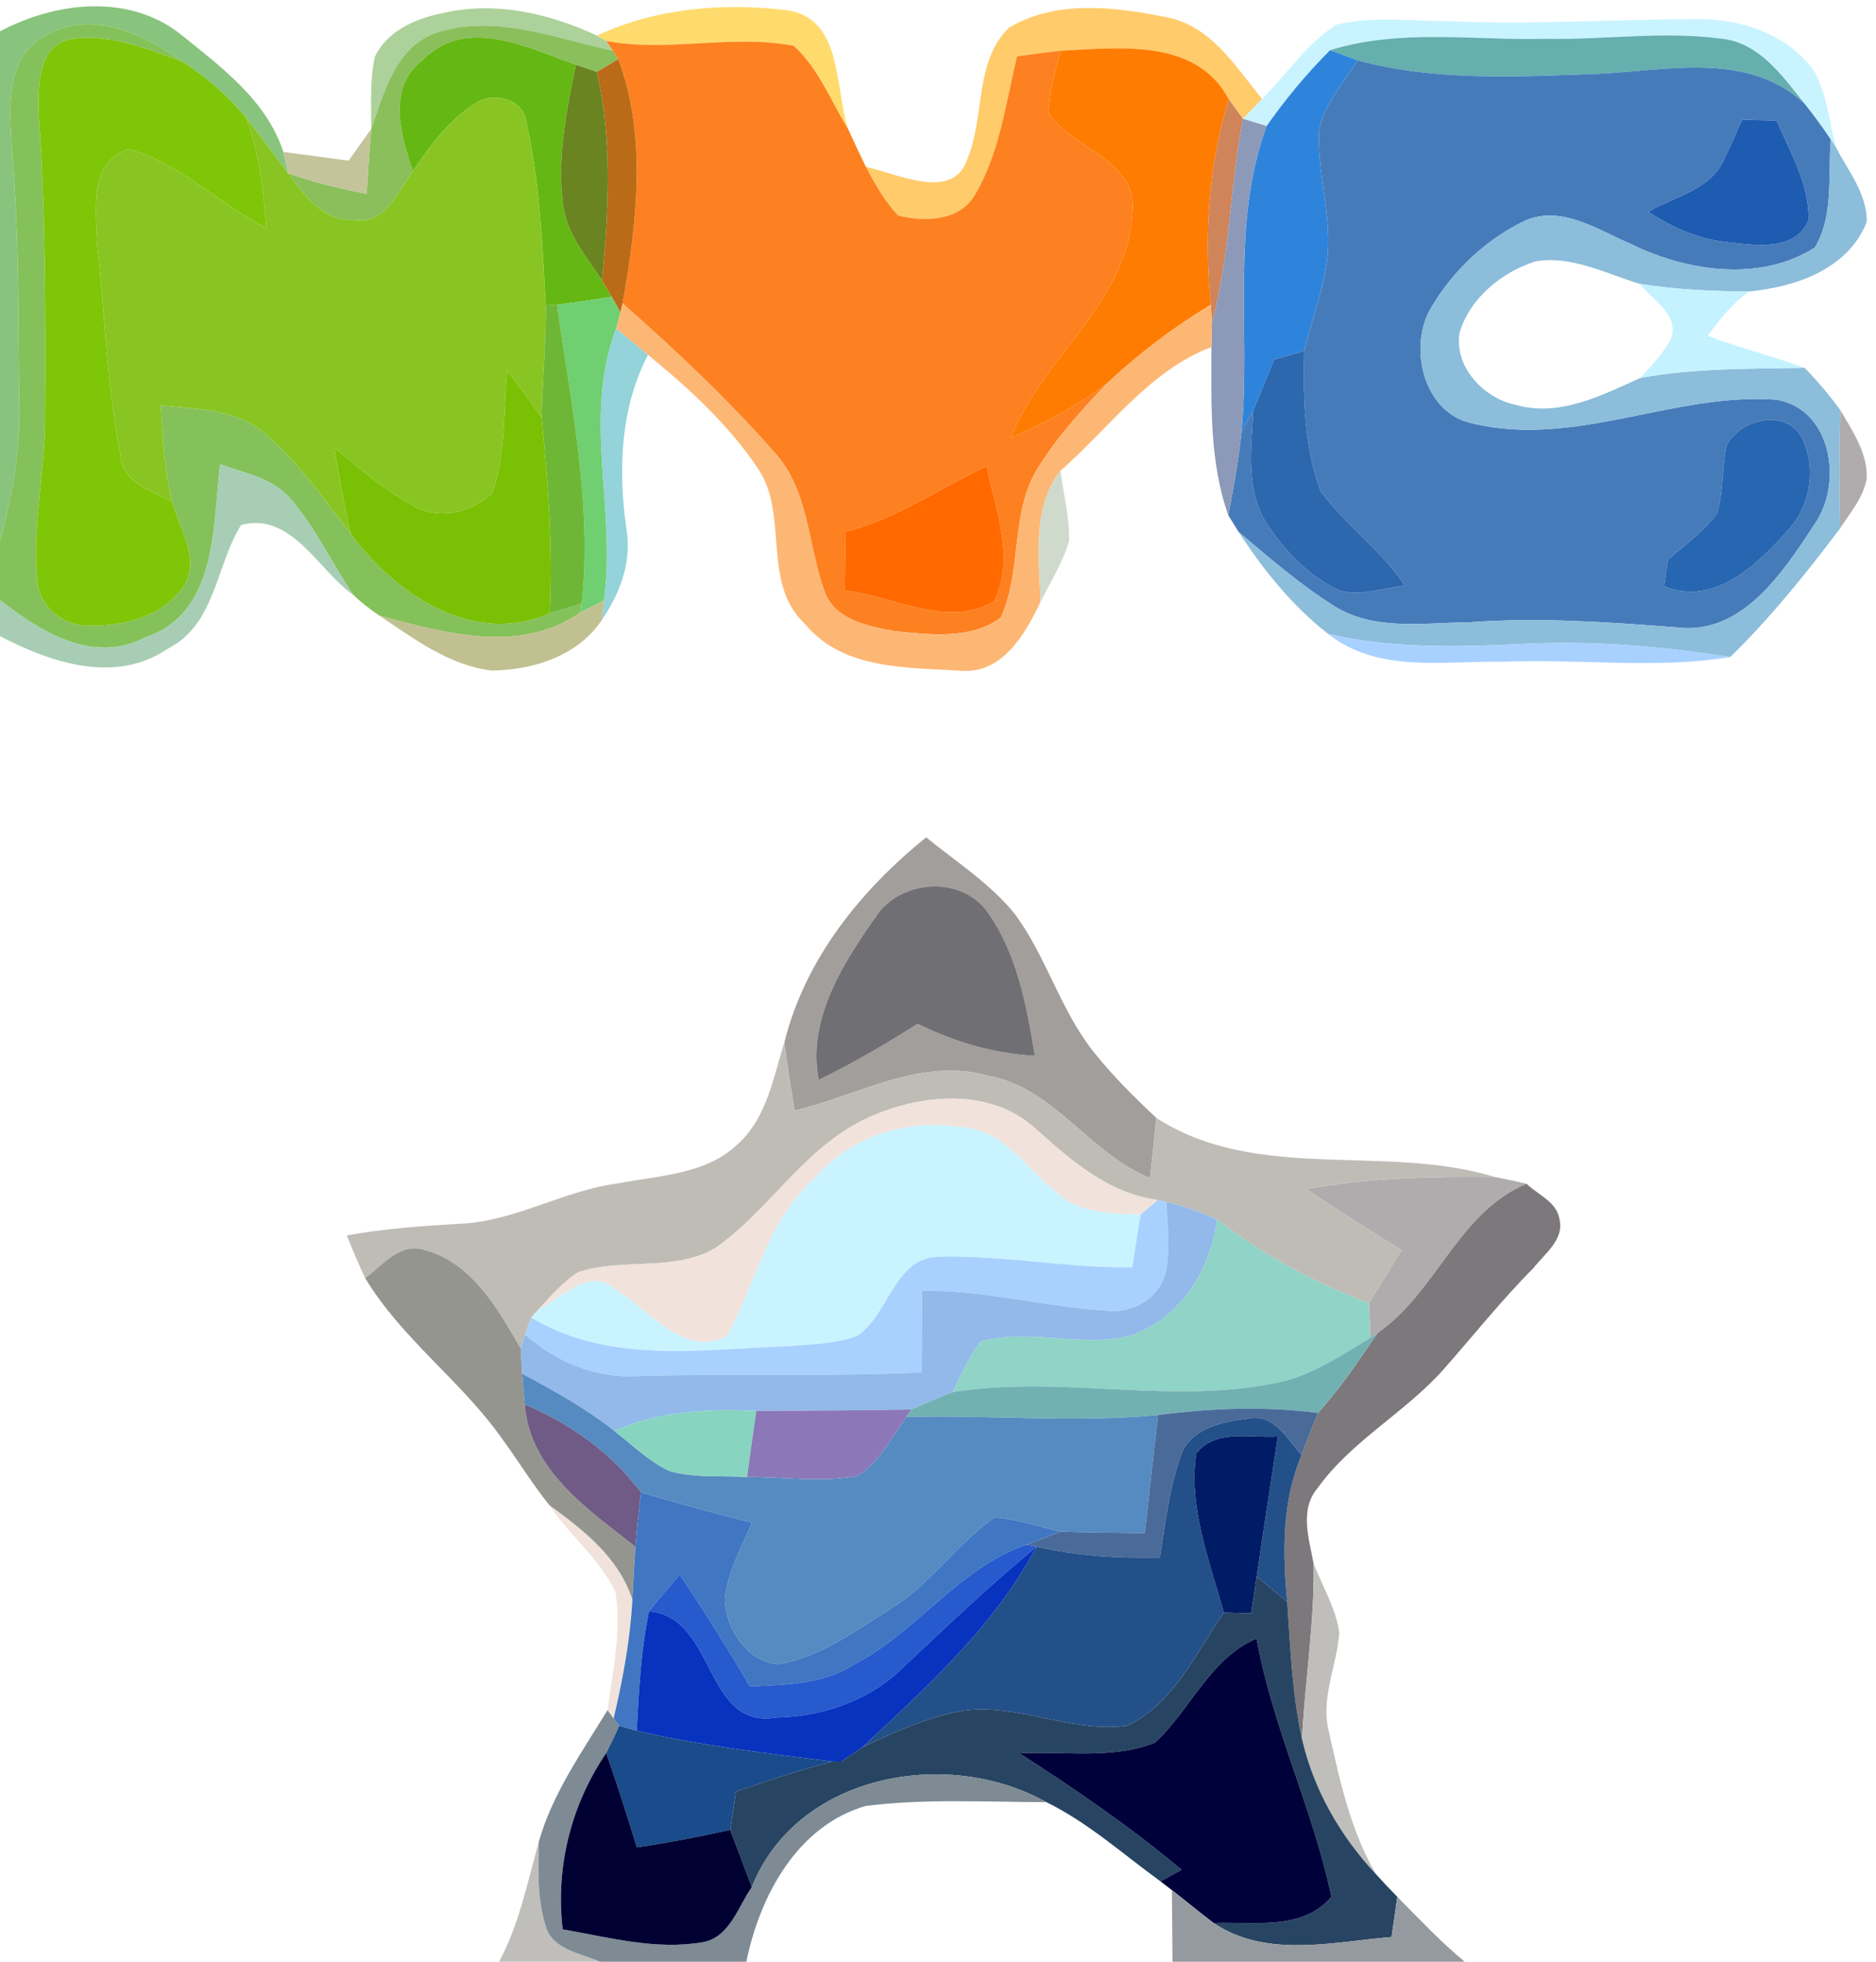 <?xml version="1.0" encoding="UTF-8" ?>
<!DOCTYPE svg PUBLIC "-//W3C//DTD SVG 1.1//EN" "http://www.w3.org/Graphics/SVG/1.1/DTD/svg11.dtd">
<svg width="176pt" height="184pt" viewBox="0 0 176 184" version="1.1" xmlns="http://www.w3.org/2000/svg">
<g id="#88c47dff">
<path fill="#88c47d" opacity="1.00" d=" M 0.00 2.94 C 5.17 0.20 11.95 -0.63 16.84 3.13 C 20.65 6.21 25.01 9.38 26.58 14.25 C 26.70 14.75 26.92 15.74 27.03 16.24 C 25.72 14.49 24.43 12.72 23.06 11.02 C 21.39 8.97 19.35 7.25 17.15 5.80 C 13.53 3.26 8.63 0.78 4.35 3.33 C 0.41 5.26 0.90 10.17 1.10 13.83 C 1.79 21.53 1.70 29.27 1.79 37.00 C 2.00 41.65 1.22 46.26 0.00 50.73 L 0.00 2.94 Z" />
</g>
<g id="#acd19bff">
<path fill="#acd19b" opacity="1.00" d=" M 41.46 1.25 C 46.37 0.06 51.52 1.25 56.01 3.34 L 56.88 3.84 L 57.49 4.75 C 52.15 3.61 46.52 1.31 41.07 3.03 C 37.15 4.27 36.04 8.66 34.83 12.09 C 34.84 9.84 34.68 7.55 35.17 5.33 C 36.32 2.91 38.96 1.74 41.46 1.25 Z" />
</g>
<g id="#ffdb6eff">
<path fill="#ffdb6e" opacity="1.00" d=" M 56.01 3.34 C 61.55 0.74 67.85 0.24 73.86 0.96 C 79.08 1.71 78.30 8.28 79.57 12.11 C 77.95 9.47 76.79 6.40 74.46 4.30 C 68.67 3.18 62.71 4.93 56.88 3.84 L 56.01 3.34 Z" />
</g>
<g id="#ffcb6bff">
<path fill="#ffcb6b" opacity="1.00" d=" M 94.66 2.60 C 99.01 -0.02 104.48 0.63 109.24 1.58 C 113.50 2.27 115.91 6.21 118.40 9.29 C 117.95 9.75 117.06 10.68 116.61 11.14 C 116.28 10.68 115.61 9.77 115.28 9.32 C 112.25 3.55 104.97 4.49 99.51 4.76 C 98.14 4.91 96.78 5.10 95.42 5.28 C 94.34 9.69 93.80 14.40 91.42 18.35 C 89.96 20.77 86.69 20.83 84.25 20.21 C 82.99 18.87 82.09 17.26 81.23 15.65 C 84.17 16.28 89.45 18.95 90.76 14.90 C 92.42 10.94 91.39 5.77 94.66 2.60 Z" />
</g>
<g id="#85c15aff">
<path fill="#85c15a" opacity="1.00" d=" M 4.35 3.33 C 8.63 0.78 13.53 3.26 17.15 5.80 C 13.80 4.58 10.25 3.12 6.62 3.67 C 3.32 4.46 3.60 8.46 3.66 11.10 C 4.28 20.39 4.28 29.70 4.23 39.00 C 4.25 44.21 2.98 49.38 3.52 54.58 C 3.72 56.86 5.82 58.61 8.06 58.67 C 11.36 58.82 15.17 57.90 17.17 55.07 C 18.90 52.50 16.84 49.63 16.15 47.08 C 15.45 44.11 15.26 41.05 15.09 38.02 C 18.31 38.40 21.91 38.29 24.57 40.44 C 27.91 43.11 30.27 46.76 32.92 50.07 C 37.07 55.73 44.41 60.69 51.58 57.52 C 52.58 57.22 53.58 56.91 54.58 56.60 L 54.44 57.46 C 48.73 61.41 41.73 59.38 35.61 57.75 C 34.75 57.17 33.92 56.53 33.16 55.82 C 31.13 52.83 29.59 49.50 27.22 46.75 C 25.56 44.82 22.92 44.39 20.65 43.55 C 19.96 49.34 20.43 57.55 13.60 59.80 C 8.73 62.34 3.80 59.26 0.00 56.29 L 0.00 50.73 C 1.22 46.26 2.00 41.65 1.79 37.00 C 1.70 29.27 1.79 21.53 1.10 13.83 C 0.90 10.17 0.41 5.26 4.35 3.33 Z" />
</g>
<g id="#8abf5bff">
<path fill="#8abf5b" opacity="1.00" d=" M 41.07 3.03 C 46.52 1.31 52.15 3.61 57.49 4.75 L 58.01 5.54 C 57.51 5.84 56.49 6.45 55.99 6.75 C 55.50 6.58 54.52 6.24 54.03 6.07 C 49.50 4.48 43.73 1.46 39.65 5.64 C 36.27 8.24 37.60 12.67 38.73 16.04 C 37.32 17.94 36.19 21.10 33.25 20.63 C 30.36 20.81 28.55 18.31 27.03 16.24 C 29.42 17.12 31.91 17.67 34.39 18.19 C 34.54 16.16 34.65 14.13 34.83 12.09 C 36.04 8.66 37.15 4.27 41.07 3.03 Z" />
</g>
<g id="#c9f4ffff">
<path fill="#c9f4ff" opacity="1.00" d=" M 125.39 2.31 C 128.86 1.48 132.47 1.98 136.01 1.99 C 143.69 2.33 151.38 1.81 159.06 1.79 C 163.25 1.71 167.79 3.20 170.26 6.77 C 171.41 8.93 171.63 11.44 172.23 13.79 L 171.76 13.09 C 170.98 11.92 170.14 10.78 169.26 9.68 C 167.21 7.10 165.03 3.97 161.44 3.62 C 155.98 2.90 150.48 3.75 145.00 3.64 C 138.27 3.81 131.34 2.66 124.78 4.71 C 122.59 6.90 120.61 9.29 118.83 11.82 C 118.28 11.65 117.17 11.31 116.61 11.14 C 117.06 10.68 117.95 9.75 118.40 9.29 C 120.73 6.97 122.57 4.08 125.39 2.31 Z" />
<path fill="#c9f4ff" opacity="1.00" d=" M 76.48 110.46 C 79.82 106.57 85.05 104.91 90.08 105.70 C 94.10 105.84 96.29 109.63 99.16 111.86 C 101.26 113.84 104.32 113.82 107.02 113.90 C 106.72 115.55 106.48 117.21 106.24 118.87 C 100.13 118.95 94.08 117.70 87.98 117.88 C 83.83 118.04 83.41 123.39 80.36 125.33 C 78.33 126.04 76.15 126.09 74.02 126.26 C 65.90 126.54 57.18 128.00 49.82 123.57 L 50.47 122.86 C 52.69 121.70 55.50 118.63 57.88 121.06 C 61.03 122.89 64.07 127.32 68.16 125.37 C 70.90 120.39 71.98 114.36 76.48 110.46 Z" />
</g>
<g id="#7fc508ff">
<path fill="#7fc508" opacity="1.00" d=" M 6.62 3.67 C 10.25 3.12 13.80 4.58 17.15 5.80 C 19.35 7.25 21.39 8.97 23.06 11.02 C 24.35 14.33 24.71 17.89 24.99 21.40 C 20.59 19.13 16.94 15.37 12.11 13.98 C 8.31 15.12 9.00 19.72 9.10 22.80 C 9.84 29.45 10.02 36.18 11.31 42.75 C 11.52 45.33 14.26 46.02 16.15 47.08 C 16.84 49.63 18.90 52.50 17.17 55.07 C 15.17 57.90 11.36 58.82 8.06 58.67 C 5.82 58.61 3.72 56.86 3.52 54.58 C 2.98 49.38 4.25 44.21 4.23 39.00 C 4.28 29.70 4.28 20.39 3.66 11.10 C 3.60 8.46 3.32 4.46 6.62 3.67 Z" />
</g>
<g id="#65b714ff">
<path fill="#65b714" opacity="1.00" d=" M 39.65 5.64 C 43.73 1.46 49.50 4.48 54.03 6.07 C 53.15 10.34 52.27 14.71 52.81 19.08 C 53.10 21.88 55.01 24.06 56.49 26.31 C 56.71 26.70 57.17 27.46 57.39 27.84 C 55.68 28.10 53.97 28.37 52.26 28.58 L 51.20 28.66 C 50.88 22.92 50.65 17.11 49.38 11.48 C 49.23 9.34 46.31 8.56 44.70 9.64 C 42.16 11.16 40.38 13.64 38.73 16.04 C 37.60 12.67 36.27 8.24 39.65 5.64 Z" />
</g>
<g id="#65afaeff">
<path fill="#65afae" opacity="1.00" d=" M 145.00 3.64 C 150.48 3.75 155.98 2.90 161.44 3.62 C 165.03 3.97 167.21 7.10 169.26 9.68 C 163.96 4.82 156.50 6.60 150.04 6.92 C 142.49 7.19 134.73 7.65 127.36 5.66 C 126.72 5.42 125.43 4.95 124.78 4.71 C 131.34 2.66 138.27 3.81 145.00 3.64 Z" />
</g>
<g id="#fd8120ff">
<path fill="#fd8120" opacity="1.00" d=" M 56.88 3.84 C 62.71 4.93 68.67 3.18 74.46 4.30 C 76.79 6.40 77.95 9.47 79.57 12.11 C 80.11 13.29 80.66 14.48 81.23 15.65 C 82.09 17.26 82.99 18.87 84.25 20.21 C 86.69 20.83 89.96 20.77 91.42 18.35 C 93.80 14.40 94.34 9.69 95.42 5.28 C 96.78 5.10 98.14 4.91 99.51 4.76 C 99.01 6.67 98.43 8.58 98.35 10.56 C 100.60 14.04 106.78 14.95 106.24 19.97 C 105.76 28.45 97.75 33.55 94.82 41.10 C 97.99 39.66 101.11 38.08 103.87 35.94 C 101.43 38.49 99.04 41.13 97.21 44.16 C 94.78 48.36 95.88 53.58 93.89 57.93 C 91.09 60.02 87.25 59.52 83.98 59.21 C 81.59 58.76 78.51 58.22 77.44 55.70 C 75.75 51.31 75.99 46.04 72.62 42.40 C 68.24 37.41 63.38 32.86 58.41 28.46 C 59.74 20.95 60.73 12.87 58.01 5.54 L 57.49 4.75 L 56.88 3.84 M 79.34 49.87 C 79.30 51.71 79.28 53.55 79.26 55.39 C 83.79 55.89 89.04 59.03 93.29 56.36 C 95.23 52.34 93.38 47.80 92.57 43.72 C 88.17 45.79 84.12 48.67 79.34 49.87 Z" />
</g>
<g id="#ff7c02ff">
<path fill="#ff7c02" opacity="1.00" d=" M 99.51 4.76 C 104.97 4.49 112.25 3.55 115.28 9.32 C 113.39 15.56 112.95 22.12 113.60 28.59 C 110.10 30.68 106.85 33.16 103.87 35.94 C 101.11 38.08 97.99 39.66 94.82 41.10 C 97.75 33.55 105.76 28.45 106.24 19.97 C 106.78 14.95 100.60 14.04 98.35 10.56 C 98.43 8.58 99.01 6.67 99.51 4.76 Z" />
</g>
<g id="#2e84dbff">
<path fill="#2e84db" opacity="1.00" d=" M 118.83 11.82 C 120.61 9.29 122.59 6.90 124.78 4.71 C 125.43 4.95 126.72 5.42 127.36 5.66 C 126.06 7.76 124.27 9.71 123.75 12.18 C 123.55 16.09 124.88 19.92 124.56 23.83 C 124.26 26.96 123.09 29.90 122.35 32.93 C 121.65 33.12 120.25 33.51 119.55 33.71 C 118.90 35.31 118.25 36.90 117.58 38.49 C 117.30 38.98 116.76 39.95 116.48 40.43 C 117.34 30.93 115.45 20.94 118.83 11.82 Z" />
</g>
<g id="#ba6b17ff">
<path fill="#ba6b17" opacity="1.00" d=" M 55.99 6.75 C 56.49 6.45 57.51 5.84 58.01 5.54 C 60.73 12.87 59.74 20.95 58.41 28.46 L 58.21 29.30 C 58.01 28.93 57.60 28.21 57.39 27.84 C 57.17 27.46 56.71 26.70 56.49 26.31 C 57.08 19.80 57.49 13.18 55.99 6.75 Z" />
</g>
<g id="#467bbaff">
<path fill="#467bba" opacity="1.00" d=" M 127.36 5.66 C 134.73 7.65 142.49 7.19 150.04 6.92 C 156.50 6.60 163.96 4.82 169.26 9.68 C 170.14 10.78 170.98 11.92 171.76 13.09 C 171.48 16.44 172.06 20.25 170.26 23.22 C 165.17 26.47 158.29 25.48 153.08 22.92 C 149.88 21.57 146.30 19.04 142.78 20.84 C 139.18 22.64 136.12 25.60 134.13 29.09 C 132.13 32.80 133.63 38.83 138.19 39.72 C 147.78 42.03 157.11 36.77 166.68 37.49 C 171.87 38.40 172.92 45.33 170.24 49.16 C 167.32 53.61 163.46 59.60 157.34 58.85 C 150.89 58.35 144.43 57.89 137.96 58.36 C 133.71 58.39 129.03 59.23 125.21 56.87 C 121.99 54.85 119.11 52.35 116.21 49.90 C 115.97 49.50 115.48 48.72 115.23 48.32 C 115.74 45.71 116.21 43.08 116.48 40.43 C 116.76 39.95 117.30 38.98 117.58 38.49 C 117.39 42.04 116.82 45.99 118.86 49.14 C 120.55 51.70 122.79 54.04 125.59 55.36 C 127.62 55.98 129.77 55.14 131.81 54.93 C 129.59 51.62 126.26 49.28 123.91 46.10 C 122.33 41.93 122.26 37.34 122.35 32.93 C 123.09 29.90 124.26 26.96 124.56 23.83 C 124.88 19.92 123.55 16.09 123.75 12.18 C 124.27 9.71 126.06 7.76 127.36 5.66 M 163.44 11.22 C 162.91 12.41 162.42 13.62 161.82 14.78 C 160.64 17.76 157.16 18.41 154.64 19.85 C 156.92 21.39 159.49 22.50 162.25 22.73 C 164.82 23.02 168.42 23.58 169.68 20.63 C 169.73 17.28 167.96 14.29 166.67 11.31 C 165.59 11.29 164.51 11.26 163.44 11.22 M 161.98 41.76 C 161.52 43.88 161.74 46.11 161.07 48.19 C 159.81 49.88 158.07 51.13 156.48 52.49 C 156.39 53.12 156.21 54.38 156.12 55.01 C 160.86 56.87 164.84 53.00 167.73 49.74 C 169.89 47.43 170.46 43.77 168.99 40.95 C 167.38 38.29 163.25 39.35 161.98 41.76 Z" />
</g>
<g id="#698420ff">
<path fill="#698420" opacity="1.00" d=" M 52.81 19.08 C 52.27 14.71 53.15 10.34 54.03 6.07 C 54.52 6.24 55.50 6.58 55.99 6.75 C 57.49 13.18 57.08 19.80 56.49 26.31 C 55.01 24.06 53.10 21.88 52.81 19.08 Z" />
</g>
<g id="#89c522ff">
<path fill="#89c522" opacity="1.00" d=" M 44.70 9.64 C 46.31 8.56 49.23 9.34 49.38 11.48 C 50.65 17.11 50.88 22.92 51.20 28.66 C 51.23 32.18 50.89 35.68 50.81 39.19 C 49.78 37.66 48.66 36.19 47.56 34.72 C 47.25 38.56 47.45 42.54 46.20 46.23 C 44.28 48.10 41.07 48.84 38.70 47.39 C 36.01 45.95 33.72 43.91 31.36 42.01 C 31.84 44.70 32.28 47.41 32.92 50.07 C 30.27 46.76 27.91 43.11 24.57 40.44 C 21.91 38.29 18.31 38.40 15.09 38.02 C 15.26 41.05 15.45 44.11 16.15 47.08 C 14.26 46.02 11.52 45.33 11.31 42.75 C 10.02 36.18 9.84 29.45 9.10 22.80 C 9.00 19.72 8.31 15.12 12.11 13.98 C 16.94 15.37 20.59 19.13 24.99 21.40 C 24.71 17.89 24.35 14.33 23.06 11.02 C 24.43 12.72 25.72 14.49 27.03 16.24 C 28.55 18.31 30.36 20.81 33.25 20.63 C 36.19 21.10 37.32 17.94 38.73 16.04 C 40.38 13.64 42.16 11.16 44.70 9.64 Z" />
</g>
<g id="#cf8459ff">
<path fill="#cf8459" opacity="1.00" d=" M 115.28 9.32 C 115.61 9.77 116.28 10.68 116.61 11.14 C 115.39 17.49 115.38 24.03 113.70 30.30 C 113.68 29.87 113.63 29.02 113.60 28.59 C 112.95 22.12 113.39 15.56 115.28 9.32 Z" />
</g>
<g id="#8d99b8ff">
<path fill="#8d99b8" opacity="1.00" d=" M 116.61 11.14 C 117.17 11.31 118.28 11.65 118.83 11.82 C 115.45 20.94 117.34 30.93 116.48 40.43 C 116.21 43.08 115.74 45.71 115.23 48.32 C 113.44 43.26 113.65 37.83 113.65 32.55 C 113.67 31.99 113.69 30.86 113.70 30.30 C 115.38 24.03 115.39 17.49 116.61 11.14 Z" />
</g>
<g id="#1d5cb0ff">
<path fill="#1d5cb0" opacity="1.00" d=" M 163.44 11.22 C 164.51 11.26 165.59 11.29 166.67 11.31 C 167.96 14.29 169.73 17.28 169.68 20.63 C 168.42 23.58 164.82 23.02 162.25 22.73 C 159.49 22.50 156.92 21.39 154.64 19.85 C 157.16 18.41 160.64 17.76 161.82 14.78 C 162.42 13.62 162.91 12.41 163.44 11.22 Z" />
</g>
<g id="#c3c499ff">
<path fill="#c3c499" opacity="1.00" d=" M 32.70 15.07 C 33.41 14.08 34.12 13.09 34.83 12.09 C 34.65 14.13 34.54 16.16 34.39 18.19 C 31.91 17.67 29.42 17.12 27.03 16.24 C 26.92 15.74 26.70 14.75 26.58 14.25 C 28.62 14.52 30.66 14.80 32.70 15.07 Z" />
</g>
<g id="#8cbddbff">
<path fill="#8cbddb" opacity="1.00" d=" M 170.26 23.22 C 172.06 20.25 171.48 16.44 171.76 13.09 L 172.23 13.79 C 173.38 16.02 175.18 18.19 175.13 20.82 C 173.37 25.26 168.49 26.90 164.11 27.34 C 160.67 27.33 157.22 27.16 153.82 26.62 C 150.65 25.66 147.46 23.95 144.07 24.51 C 140.91 25.52 137.93 27.92 136.94 31.17 C 136.38 34.38 139.17 37.34 142.18 37.97 C 146.28 39.15 150.25 37.09 153.89 35.45 C 158.97 34.51 164.16 34.60 169.30 34.50 C 170.51 35.74 171.63 37.06 172.65 38.46 C 172.55 42.16 172.54 45.86 172.63 49.56 C 169.45 53.79 166.11 57.93 162.32 61.63 C 155.92 60.62 149.44 60.07 142.96 60.39 C 136.84 60.69 130.63 60.85 124.62 59.47 C 121.24 56.84 118.53 53.47 116.21 49.90 C 119.11 52.35 121.99 54.85 125.21 56.87 C 129.03 59.23 133.71 58.39 137.96 58.36 C 144.43 57.89 150.89 58.35 157.34 58.85 C 163.46 59.60 167.32 53.61 170.24 49.16 C 172.92 45.33 171.87 38.40 166.68 37.49 C 157.11 36.77 147.78 42.03 138.19 39.72 C 133.63 38.83 132.13 32.80 134.13 29.09 C 136.12 25.60 139.18 22.64 142.78 20.84 C 146.30 19.04 149.88 21.57 153.08 22.92 C 158.29 25.48 165.17 26.47 170.26 23.22 Z" />
</g>
<g id="#c4f2ffff">
<path fill="#c4f2ff" opacity="1.00" d=" M 153.82 26.62 C 157.22 27.16 160.67 27.33 164.11 27.34 C 162.53 28.45 161.32 29.96 160.21 31.51 C 163.20 32.62 166.29 33.42 169.30 34.50 C 164.16 34.60 158.97 34.51 153.89 35.45 C 154.94 34.29 156.06 33.14 156.78 31.73 C 157.54 29.49 155.01 28.12 153.82 26.62 Z" />
</g>
<g id="#6fcf71ff">
<path fill="#6fcf71" opacity="1.00" d=" M 52.26 28.58 C 53.97 28.37 55.68 28.10 57.39 27.84 C 57.60 28.21 58.01 28.93 58.21 29.30 C 58.11 29.68 57.91 30.44 57.81 30.82 C 54.64 39.04 57.84 47.82 56.67 56.30 C 56.11 56.59 55.00 57.17 54.44 57.46 L 54.58 56.60 C 55.57 47.20 53.56 37.84 52.26 28.58 Z" />
</g>
<g id="#6eb736ff">
<path fill="#6eb736" opacity="1.00" d=" M 50.81 39.19 C 50.89 35.68 51.23 32.18 51.20 28.66 L 52.26 28.58 C 53.56 37.84 55.57 47.20 54.58 56.60 C 53.58 56.91 52.58 57.22 51.58 57.52 C 51.88 51.39 51.43 45.27 50.81 39.19 Z" />
</g>
<g id="#fdb774ff">
<path fill="#fdb774" opacity="1.00" d=" M 58.21 29.30 L 58.41 28.46 C 63.38 32.86 68.24 37.41 72.62 42.40 C 75.99 46.04 75.75 51.31 77.44 55.70 C 78.51 58.22 81.59 58.76 83.98 59.21 C 87.25 59.52 91.09 60.02 93.89 57.93 C 95.88 53.58 94.78 48.36 97.21 44.16 C 99.04 41.13 101.43 38.49 103.87 35.94 C 106.85 33.16 110.10 30.68 113.60 28.59 C 113.63 29.02 113.68 29.87 113.70 30.30 C 113.69 30.86 113.67 31.99 113.65 32.55 C 107.78 34.79 104.09 40.14 99.50 44.14 C 96.76 47.67 97.53 52.32 97.61 56.47 C 96.16 59.49 94.03 63.26 90.11 62.91 C 85.05 62.60 79.02 62.82 75.49 58.49 C 71.39 54.64 74.08 48.26 71.07 43.89 C 68.31 39.78 64.60 36.40 60.79 33.28 C 59.80 32.46 58.80 31.64 57.81 30.82 C 57.91 30.44 58.11 29.68 58.21 29.30 Z" />
</g>
<g id="#93d3d9ff">
<path fill="#93d3d9" opacity="1.00" d=" M 57.81 30.82 C 58.80 31.64 59.80 32.46 60.79 33.28 C 58.21 38.26 57.99 43.98 58.74 49.43 C 59.34 52.57 58.20 55.61 56.45 58.17 C 56.50 57.70 56.62 56.76 56.67 56.30 C 57.84 47.82 54.64 39.04 57.81 30.82 Z" />
</g>
<g id="#2d67aeff">
<path fill="#2d67ae" opacity="1.00" d=" M 119.55 33.71 C 120.25 33.51 121.65 33.12 122.35 32.93 C 122.26 37.34 122.33 41.93 123.91 46.10 C 126.26 49.28 129.59 51.62 131.81 54.93 C 129.77 55.14 127.62 55.98 125.59 55.36 C 122.79 54.04 120.55 51.70 118.86 49.14 C 116.82 45.99 117.39 42.04 117.58 38.49 C 118.25 36.90 118.90 35.31 119.55 33.71 Z" />
</g>
<g id="#7ac005ff">
<path fill="#7ac005" opacity="1.00" d=" M 47.56 34.72 C 48.66 36.19 49.78 37.66 50.81 39.19 C 51.43 45.27 51.88 51.39 51.58 57.52 C 44.41 60.69 37.07 55.73 32.92 50.07 C 32.28 47.41 31.84 44.70 31.36 42.01 C 33.72 43.91 36.01 45.95 38.70 47.39 C 41.07 48.84 44.28 48.10 46.20 46.23 C 47.45 42.54 47.25 38.56 47.56 34.72 Z" />
</g>
<g id="#2766b0ff">
<path fill="#2766b0" opacity="1.00" d=" M 161.98 41.76 C 163.25 39.35 167.38 38.29 168.99 40.95 C 170.46 43.77 169.89 47.43 167.73 49.74 C 164.84 53.00 160.86 56.87 156.12 55.01 C 156.21 54.38 156.39 53.12 156.48 52.49 C 158.07 51.13 159.81 49.88 161.07 48.19 C 161.74 46.11 161.52 43.88 161.98 41.76 Z" />
</g>
<g id="#b0acaeff">
<path fill="#b0acae" opacity="1.00" d=" M 172.65 38.46 C 173.80 40.43 175.23 42.51 175.13 44.89 C 174.82 46.67 173.58 48.09 172.63 49.56 C 172.54 45.86 172.55 42.16 172.65 38.46 Z" />
<path fill="#b0acae" opacity="1.00" d=" M 122.54 111.53 C 128.38 110.47 134.34 110.33 140.26 110.40 C 141.25 110.59 142.23 110.80 143.22 111.03 C 136.76 113.74 134.81 121.18 129.24 125.03 L 128.56 125.48 C 128.53 124.67 128.46 123.04 128.43 122.23 C 129.46 120.58 130.47 118.92 131.48 117.26 C 128.48 115.39 125.48 113.50 122.54 111.53 Z" />
</g>
<g id="#a7ceb4ff">
<path fill="#a7ceb4" opacity="1.00" d=" M 20.65 43.55 C 22.92 44.39 25.56 44.82 27.22 46.75 C 29.59 49.50 31.13 52.83 33.16 55.82 C 29.84 53.47 27.38 48.02 22.63 49.23 C 20.24 53.01 20.25 58.55 15.77 60.83 C 10.82 64.21 4.81 62.17 0.00 59.67 L 0.00 56.29 C 3.80 59.26 8.73 62.34 13.60 59.80 C 20.43 57.55 19.96 49.34 20.65 43.55 Z" />
</g>
<g id="#ff6900ff">
<path fill="#ff6900" opacity="1.00" d=" M 79.34 49.87 C 84.12 48.67 88.17 45.79 92.57 43.72 C 93.38 47.80 95.23 52.34 93.29 56.36 C 89.04 59.03 83.79 55.89 79.26 55.39 C 79.28 53.55 79.30 51.71 79.34 49.87 Z" />
</g>
<g id="#cfd9ccff">
<path fill="#cfd9cc" opacity="1.00" d=" M 97.61 56.47 C 97.53 52.32 96.76 47.67 99.50 44.14 C 99.73 46.35 100.38 48.53 100.29 50.76 C 99.70 52.79 98.54 54.59 97.61 56.47 Z" />
</g>
<g id="#c1c090ff">
<path fill="#c1c090" opacity="1.00" d=" M 54.44 57.46 C 55.00 57.17 56.11 56.59 56.67 56.30 C 56.62 56.76 56.50 57.70 56.45 58.17 C 54.21 61.53 49.94 62.88 46.08 62.89 C 42.12 62.40 38.83 59.91 35.61 57.75 C 41.73 59.38 48.73 61.41 54.44 57.46 Z" />
</g>
<g id="#a8d1ffff">
<path fill="#a8d1ff" opacity="1.00" d=" M 124.62 59.47 C 130.63 60.85 136.84 60.69 142.96 60.39 C 149.44 60.07 155.92 60.62 162.32 61.63 C 155.27 62.78 148.10 61.76 141.00 62.07 C 135.51 61.96 129.27 63.17 124.62 59.47 Z" />
<path fill="#a8d1ff" opacity="1.00" d=" M 107.02 113.90 C 107.42 113.56 108.21 112.88 108.60 112.55 L 109.42 112.73 C 109.52 114.93 109.82 117.17 109.37 119.35 C 108.78 121.70 106.36 123.19 103.99 122.95 C 98.14 122.60 92.41 121.00 86.51 121.06 C 86.49 123.61 86.47 126.17 86.46 128.73 C 77.63 129.14 68.78 128.81 59.94 129.06 C 55.98 129.33 52.20 127.78 49.26 125.17 C 49.40 124.77 49.68 123.97 49.82 123.57 C 57.18 128.00 65.90 126.54 74.02 126.26 C 76.15 126.09 78.33 126.04 80.36 125.33 C 83.41 123.39 83.83 118.04 87.98 117.88 C 94.08 117.70 100.13 118.95 106.24 118.87 C 106.48 117.21 106.72 115.55 107.02 113.90 Z" />
</g>
<g id="#a29e9bff">
<path fill="#a29e9b" opacity="1.00" d=" M 73.59 97.76 C 75.54 89.95 80.72 83.52 86.89 78.54 C 89.74 80.86 92.92 82.88 95.24 85.77 C 98.15 89.73 99.46 94.64 102.49 98.52 C 104.29 100.81 106.36 102.87 108.48 104.85 C 108.30 106.73 108.10 108.61 107.89 110.49 C 102.20 108.21 98.92 102.03 92.70 100.90 C 86.41 99.11 80.51 102.77 74.55 104.16 C 74.20 102.03 73.84 99.91 73.59 97.76 M 82.50 85.51 C 79.29 90.02 75.67 95.47 76.81 101.28 C 80.02 99.75 83.08 97.92 86.09 96.03 C 89.53 97.73 93.23 98.82 97.08 99.03 C 96.32 94.31 95.42 89.36 92.55 85.41 C 90.11 82.24 84.97 82.50 82.50 85.51 Z" />
</g>
<g id="#707074ff">
<path fill="#707074" opacity="1.00" d=" M 82.50 85.51 C 84.97 82.50 90.11 82.24 92.55 85.41 C 95.42 89.36 96.32 94.31 97.08 99.03 C 93.23 98.82 89.53 97.73 86.09 96.03 C 83.08 97.92 80.02 99.75 76.81 101.28 C 75.67 95.47 79.29 90.02 82.50 85.51 Z" />
</g>
<g id="#bfbcb6ff">
<path fill="#bfbcb6" opacity="1.00" d=" M 69.27 107.26 C 71.95 104.81 72.55 101.06 73.59 97.76 C 73.84 99.91 74.20 102.03 74.55 104.16 C 80.51 102.77 86.41 99.11 92.70 100.90 C 98.92 102.03 102.20 108.21 107.89 110.49 C 108.10 108.61 108.30 106.73 108.48 104.85 C 117.93 110.97 129.92 107.23 140.26 110.40 C 134.34 110.33 128.38 110.47 122.54 111.53 C 125.48 113.50 128.48 115.39 131.48 117.26 C 130.47 118.92 129.46 120.58 128.43 122.23 C 123.31 120.34 118.50 117.73 114.19 114.38 C 112.65 113.69 111.06 113.12 109.42 112.73 L 108.60 112.55 C 103.98 111.94 100.47 108.83 97.14 105.86 C 92.76 101.85 85.96 102.63 80.99 105.05 C 75.36 107.82 72.13 113.56 67.08 117.08 C 63.19 119.33 58.42 117.95 54.27 119.32 C 52.78 120.23 51.67 121.62 50.47 122.86 L 49.82 123.57 C 49.68 123.97 49.40 124.77 49.26 125.17 C 49.16 125.50 48.95 126.16 48.85 126.48 C 46.71 122.77 44.24 118.38 39.78 117.23 C 37.49 116.51 35.89 118.70 34.26 119.88 C 33.63 118.57 33.09 117.22 32.53 115.88 C 35.99 115.24 39.51 115.00 43.02 114.79 C 48.27 114.61 52.86 111.64 58.03 110.99 C 61.87 110.24 66.29 110.17 69.27 107.26 Z" />
</g>
<g id="#f1e2dbff">
<path fill="#f1e2db" opacity="1.00" d=" M 80.99 105.05 C 85.96 102.63 92.76 101.85 97.14 105.86 C 100.47 108.83 103.98 111.94 108.60 112.55 C 108.21 112.88 107.42 113.56 107.02 113.90 C 104.32 113.82 101.26 113.84 99.16 111.86 C 96.29 109.63 94.10 105.84 90.08 105.70 C 85.05 104.91 79.82 106.57 76.48 110.46 C 71.98 114.36 70.90 120.39 68.16 125.37 C 64.07 127.32 61.03 122.89 57.88 121.06 C 55.50 118.63 52.69 121.70 50.47 122.86 C 51.67 121.62 52.78 120.23 54.27 119.32 C 58.42 117.95 63.19 119.33 67.08 117.08 C 72.13 113.56 75.36 107.82 80.99 105.05 Z" />
<path fill="#f1e2db" opacity="1.00" d=" M 51.55 141.19 C 54.76 143.51 58.05 146.10 59.33 150.03 C 59.13 153.80 58.43 157.52 57.57 161.19 L 56.99 160.41 C 57.50 156.75 58.30 153.02 57.75 149.32 C 56.26 146.23 53.46 144.02 51.55 141.19 Z" />
</g>
<g id="#92b9eaff">
<path fill="#92b9ea" opacity="1.00" d=" M 109.42 112.73 C 111.06 113.12 112.65 113.69 114.19 114.38 C 113.58 119.07 110.84 123.53 106.27 125.22 C 101.61 126.52 96.67 124.53 92.01 125.83 C 90.89 127.27 90.17 128.96 89.36 130.58 C 88.06 131.08 86.78 131.65 85.49 132.21 C 80.65 132.29 75.80 132.32 70.95 132.34 C 66.43 132.10 61.83 132.36 57.63 134.21 C 54.95 132.10 51.97 130.44 48.98 128.85 C 48.95 128.26 48.88 127.08 48.85 126.48 C 48.95 126.16 49.16 125.50 49.26 125.17 C 52.20 127.78 55.98 129.33 59.94 129.06 C 68.78 128.81 77.63 129.14 86.46 128.73 C 86.47 126.17 86.49 123.61 86.51 121.06 C 92.41 121.00 98.14 122.60 103.99 122.95 C 106.36 123.19 108.78 121.70 109.37 119.35 C 109.82 117.17 109.52 114.93 109.42 112.73 Z" />
</g>
<g id="#7c787bff">
<path fill="#7c787b" opacity="1.00" d=" M 129.24 125.03 C 134.81 121.18 136.76 113.74 143.22 111.03 C 144.25 112.05 145.99 112.69 146.28 114.25 C 146.83 116.23 144.93 117.56 143.87 118.93 C 140.88 121.93 138.24 125.26 135.43 128.44 C 131.82 132.50 126.80 135.13 123.60 139.59 C 121.89 141.63 122.82 144.35 123.24 146.67 C 123.33 152.17 122.43 157.62 122.15 163.11 C 121.22 158.88 121.06 154.54 120.76 150.24 C 120.32 145.62 120.26 140.84 122.11 136.49 C 122.59 135.15 123.12 133.84 123.65 132.53 C 125.75 130.21 127.48 127.60 129.24 125.03 Z" />
</g>
<g id="#90d3c7ff">
<path fill="#90d3c7" opacity="1.00" d=" M 114.19 114.38 C 118.50 117.73 123.31 120.34 128.43 122.23 C 128.46 123.04 128.53 124.67 128.56 125.48 C 126.08 126.98 123.62 128.62 120.81 129.46 C 110.46 131.99 99.78 128.87 89.36 130.58 C 90.17 128.96 90.89 127.27 92.01 125.83 C 96.67 124.53 101.61 126.52 106.27 125.22 C 110.84 123.53 113.58 119.07 114.19 114.38 Z" />
</g>
<g id="#959590ff">
<path fill="#959590" opacity="1.00" d=" M 34.26 119.88 C 35.89 118.70 37.49 116.51 39.78 117.23 C 44.24 118.38 46.71 122.77 48.85 126.48 C 48.88 127.08 48.95 128.26 48.98 128.85 C 49.04 129.57 49.17 131.00 49.23 131.72 C 49.70 137.92 55.18 141.58 59.62 145.08 C 59.50 146.73 59.42 148.38 59.33 150.03 C 58.05 146.10 54.76 143.51 51.55 141.19 C 49.92 139.16 48.56 136.93 47.02 134.83 C 43.21 129.47 37.68 125.56 34.26 119.88 Z" />
</g>
<g id="#72b1b2ff">
<path fill="#72b1b2" opacity="1.00" d=" M 120.81 129.46 C 123.62 128.62 126.08 126.98 128.56 125.48 L 129.24 125.03 C 127.48 127.60 125.75 130.21 123.65 132.53 C 118.66 131.87 113.63 132.08 108.65 132.72 C 100.79 133.47 92.89 132.69 85.02 132.91 L 85.49 132.21 C 86.78 131.65 88.06 131.08 89.36 130.58 C 99.78 128.87 110.46 131.99 120.81 129.46 Z" />
</g>
<g id="#568bc1ff">
<path fill="#568bc1" opacity="1.00" d=" M 48.98 128.85 C 51.97 130.44 54.95 132.10 57.63 134.21 C 59.31 135.51 60.86 137.06 62.81 137.98 C 65.17 138.63 67.66 138.41 70.09 138.53 C 73.53 138.52 77.03 139.06 80.45 138.44 C 82.52 137.13 83.62 134.83 85.02 132.91 C 92.89 132.69 100.79 133.47 108.65 132.72 C 108.22 136.41 107.80 140.10 107.41 143.80 C 104.77 143.77 102.13 143.74 99.49 143.66 C 97.44 143.19 95.42 142.50 93.31 142.32 C 89.80 144.78 87.37 148.52 83.70 150.80 C 80.37 152.92 77.01 155.40 73.05 156.10 C 70.06 155.87 68.04 152.73 68.00 149.93 C 68.30 147.40 69.55 145.12 70.55 142.82 C 67.06 141.94 63.58 141.01 60.13 139.98 C 57.34 136.25 53.49 133.53 49.23 131.72 C 49.17 131.00 49.04 129.57 48.98 128.85 Z" />
</g>
<g id="#6f5b85ff">
<path fill="#6f5b85" opacity="1.00" d=" M 49.23 131.72 C 53.49 133.53 57.34 136.25 60.13 139.98 C 59.94 141.68 59.75 143.38 59.62 145.08 C 55.18 141.58 49.70 137.92 49.23 131.72 Z" />
</g>
<g id="#87d4c0ff">
<path fill="#87d4c0" opacity="1.00" d=" M 57.63 134.21 C 61.83 132.36 66.43 132.10 70.95 132.34 C 70.66 134.40 70.37 136.46 70.09 138.53 C 67.66 138.41 65.17 138.63 62.81 137.98 C 60.86 137.06 59.31 135.51 57.63 134.21 Z" />
</g>
<g id="#8c77b8ff">
<path fill="#8c77b8" opacity="1.00" d=" M 70.95 132.34 C 75.80 132.32 80.65 132.29 85.49 132.21 L 85.02 132.91 C 83.62 134.83 82.52 137.13 80.45 138.44 C 77.03 139.06 73.53 138.52 70.09 138.53 C 70.37 136.46 70.66 134.40 70.95 132.34 Z" />
</g>
<g id="#4a6b9aff">
<path fill="#4a6b9a" opacity="1.00" d=" M 108.65 132.72 C 113.63 132.08 118.66 131.87 123.65 132.53 C 123.12 133.84 122.59 135.15 122.11 136.49 C 120.76 134.97 119.53 132.55 117.10 133.06 C 114.73 133.33 111.61 133.98 110.77 136.56 C 109.69 139.63 109.33 142.89 108.81 146.09 C 104.93 146.18 101.03 145.93 97.24 145.07 L 96.26 144.89 C 97.07 144.58 98.68 143.97 99.49 143.66 C 102.13 143.74 104.77 143.77 107.41 143.80 C 107.80 140.10 108.22 136.41 108.65 132.72 Z" />
</g>
<g id="#235088ff">
<path fill="#235088" opacity="1.00" d=" M 110.77 136.56 C 111.61 133.98 114.73 133.33 117.10 133.06 C 119.53 132.55 120.76 134.97 122.11 136.49 C 120.26 140.84 120.32 145.62 120.76 150.24 C 119.80 149.45 118.85 148.66 117.90 147.87 C 118.53 143.49 119.22 139.12 119.88 134.74 C 117.34 134.91 114.06 134.00 112.23 136.31 C 111.47 141.43 113.49 146.40 114.81 151.26 C 112.18 155.04 110.11 159.83 105.73 161.86 C 100.54 162.57 95.54 159.74 90.34 160.46 C 87.02 161.04 83.91 162.45 80.89 163.90 C 86.96 158.22 93.30 152.52 97.24 145.07 C 101.03 145.93 104.93 146.18 108.81 146.09 C 109.33 142.89 109.69 139.63 110.77 136.56 Z" />
</g>
<g id="#001c66ff">
<path fill="#001c66" opacity="1.00" d=" M 112.23 136.31 C 114.06 134.00 117.34 134.91 119.88 134.74 C 119.22 139.12 118.53 143.49 117.90 147.87 C 117.73 149.02 117.56 150.18 117.39 151.33 C 116.53 151.31 115.67 151.28 114.81 151.26 C 113.49 146.40 111.47 141.43 112.23 136.31 Z" />
</g>
<g id="#4076c2ff">
<path fill="#4076c2" opacity="1.00" d=" M 60.13 139.98 C 63.58 141.01 67.06 141.94 70.55 142.82 C 69.55 145.12 68.30 147.40 68.00 149.93 C 68.04 152.73 70.06 155.87 73.05 156.10 C 77.01 155.40 80.37 152.92 83.70 150.80 C 87.37 148.52 89.80 144.78 93.31 142.32 C 95.42 142.50 97.44 143.19 99.49 143.66 C 98.68 143.97 97.07 144.58 96.26 144.89 C 89.93 147.10 86.00 153.07 80.13 156.12 C 77.22 157.98 73.68 158.02 70.35 158.18 C 68.28 154.62 66.07 151.14 63.78 147.71 C 62.80 148.83 61.81 149.95 60.89 151.13 C 60.12 154.82 59.94 158.59 59.73 162.34 C 59.32 162.23 58.50 161.99 58.09 161.87 L 57.57 161.19 C 58.43 157.52 59.13 153.80 59.33 150.03 C 59.42 148.38 59.50 146.73 59.62 145.08 C 59.75 143.38 59.94 141.68 60.13 139.98 Z" />
</g>
<g id="#265acdff">
<path fill="#265acd" opacity="1.00" d=" M 80.13 156.12 C 86.00 153.07 89.93 147.10 96.26 144.89 L 97.24 145.07 C 92.83 148.71 88.70 152.66 84.54 156.57 C 81.41 159.58 77.08 161.01 72.79 161.10 C 66.00 162.20 67.21 151.67 60.89 151.13 C 61.81 149.95 62.80 148.83 63.78 147.71 C 66.07 151.14 68.28 154.62 70.35 158.18 C 73.68 158.02 77.22 157.98 80.13 156.12 Z" />
</g>
<g id="#0833bfff">
<path fill="#0833bf" opacity="1.00" d=" M 84.54 156.57 C 88.70 152.66 92.83 148.71 97.24 145.07 C 93.30 152.52 86.96 158.22 80.89 163.90 C 80.40 164.24 79.41 164.90 78.92 165.23 L 78.07 165.22 C 71.93 164.46 65.76 163.73 59.73 162.34 C 59.94 158.59 60.12 154.82 60.89 151.13 C 67.21 151.67 66.00 162.20 72.79 161.10 C 77.08 161.01 81.41 159.58 84.54 156.57 Z" />
</g>
<g id="#bfbebbff">
<path fill="#bfbebb" opacity="1.00" d=" M 123.24 146.67 C 124.08 148.78 125.28 150.80 125.65 153.07 C 125.45 156.18 123.88 159.22 124.66 162.37 C 125.69 166.98 126.69 171.70 129.11 175.81 C 125.77 172.26 123.24 167.88 122.15 163.11 C 122.43 157.62 123.33 152.17 123.24 146.67 Z" />
<path fill="#bfbebb" opacity="1.00" d=" M 46.82 184.00 C 48.72 180.49 49.48 176.55 50.55 172.74 C 50.48 175.39 50.40 178.12 51.20 180.68 C 51.84 182.88 54.48 183.20 56.29 184.00 L 46.82 184.00 Z" />
</g>
<g id="#274562ff">
<path fill="#274562" opacity="1.00" d=" M 117.90 147.87 C 118.85 148.66 119.80 149.45 120.76 150.24 C 121.06 154.54 121.22 158.88 122.15 163.11 C 123.24 167.88 125.77 172.26 129.11 175.81 C 129.75 176.52 130.42 177.23 131.09 177.91 C 130.91 179.17 130.73 180.42 130.55 181.68 C 125.02 182.14 118.82 183.71 113.86 180.37 C 117.56 180.22 122.22 181.13 124.91 177.90 C 123.18 169.67 119.38 162.00 117.89 153.68 C 113.45 155.60 111.71 160.37 108.34 163.46 C 104.33 165.04 99.85 164.23 95.65 164.46 C 100.90 167.83 106.06 171.36 110.85 175.38 C 110.35 175.65 109.36 176.19 108.87 176.46 C 105.35 173.91 102.09 170.95 98.16 169.03 C 88.85 163.83 74.75 166.39 70.53 177.00 C 69.86 175.21 69.19 173.42 68.50 171.63 C 68.68 170.43 68.86 169.23 69.04 168.03 C 72.03 167.04 75.01 166.00 78.07 165.22 L 78.92 165.23 C 79.41 164.90 80.40 164.24 80.89 163.90 C 83.91 162.45 87.02 161.04 90.34 160.46 C 95.54 159.74 100.54 162.57 105.73 161.86 C 110.11 159.83 112.18 155.04 114.81 151.26 C 115.67 151.28 116.53 151.31 117.39 151.33 C 117.56 150.18 117.73 149.02 117.90 147.87 Z" />
</g>
<g id="#00013bff">
<path fill="#00013b" opacity="1.00" d=" M 108.34 163.46 C 111.71 160.37 113.45 155.60 117.89 153.68 C 119.38 162.00 123.18 169.67 124.91 177.90 C 122.22 181.13 117.56 180.22 113.86 180.37 C 112.53 179.36 111.25 178.30 109.94 177.28 C 109.67 177.08 109.14 176.66 108.87 176.46 C 109.36 176.19 110.35 175.65 110.85 175.38 C 106.06 171.36 100.90 167.83 95.65 164.46 C 99.85 164.23 104.33 165.04 108.34 163.46 Z" />
</g>
<g id="#7e8b94ff">
<path fill="#7e8b94" opacity="1.00" d=" M 50.55 172.74 C 51.83 168.23 54.58 164.36 56.99 160.41 L 57.57 161.19 L 58.09 161.87 C 57.71 162.74 57.30 163.59 56.87 164.43 C 53.57 169.30 52.11 175.10 52.79 180.96 C 57.11 181.71 61.52 182.93 65.92 182.17 C 68.46 181.72 69.23 178.85 70.53 177.00 C 74.75 166.39 88.85 163.83 98.16 169.03 C 92.52 169.03 86.83 168.68 81.21 169.39 C 74.78 171.26 71.28 177.83 70.02 184.00 L 56.29 184.00 C 54.48 183.20 51.84 182.88 51.20 180.68 C 50.40 178.12 50.48 175.39 50.55 172.74 Z" />
</g>
<g id="#1a4b8aff">
<path fill="#1a4b8a" opacity="1.00" d=" M 58.09 161.87 C 58.50 161.99 59.32 162.23 59.73 162.34 C 65.76 163.73 71.93 164.46 78.07 165.22 C 75.01 166.00 72.03 167.04 69.04 168.03 C 68.86 169.23 68.68 170.43 68.50 171.63 C 65.60 172.28 62.68 172.84 59.75 173.28 C 58.84 170.31 57.90 167.36 56.87 164.43 C 57.30 163.59 57.71 162.74 58.09 161.87 Z" />
</g>
<g id="#0e1285ff">
<path fill="#0e1285" opacity="1.00" d=" M 78.92 165.23 C 79.41 164.90 80.40 164.24 80.89 163.90 C 80.40 164.24 79.41 164.90 78.92 165.23 Z" />
</g>
<g id="#000033ff">
<path fill="#000033" opacity="1.00" d=" M 52.79 180.96 C 52.11 175.10 53.57 169.30 56.87 164.43 C 57.90 167.36 58.84 170.31 59.75 173.28 C 62.68 172.84 65.60 172.28 68.50 171.63 C 69.19 173.42 69.86 175.21 70.53 177.00 C 69.23 178.85 68.46 181.72 65.92 182.17 C 61.52 182.93 57.11 181.71 52.79 180.96 Z" />
</g>
<g id="#949aa0ff">
<path fill="#949aa0" opacity="1.00" d=" M 109.94 177.28 C 111.25 178.30 112.53 179.36 113.86 180.37 C 118.82 183.71 125.02 182.14 130.55 181.68 C 130.73 180.42 130.91 179.17 131.09 177.91 C 133.15 180.00 135.16 182.13 137.41 184.00 L 110.00 184.00 C 109.99 181.76 109.97 179.52 109.94 177.28 Z" />
</g>
</svg>

